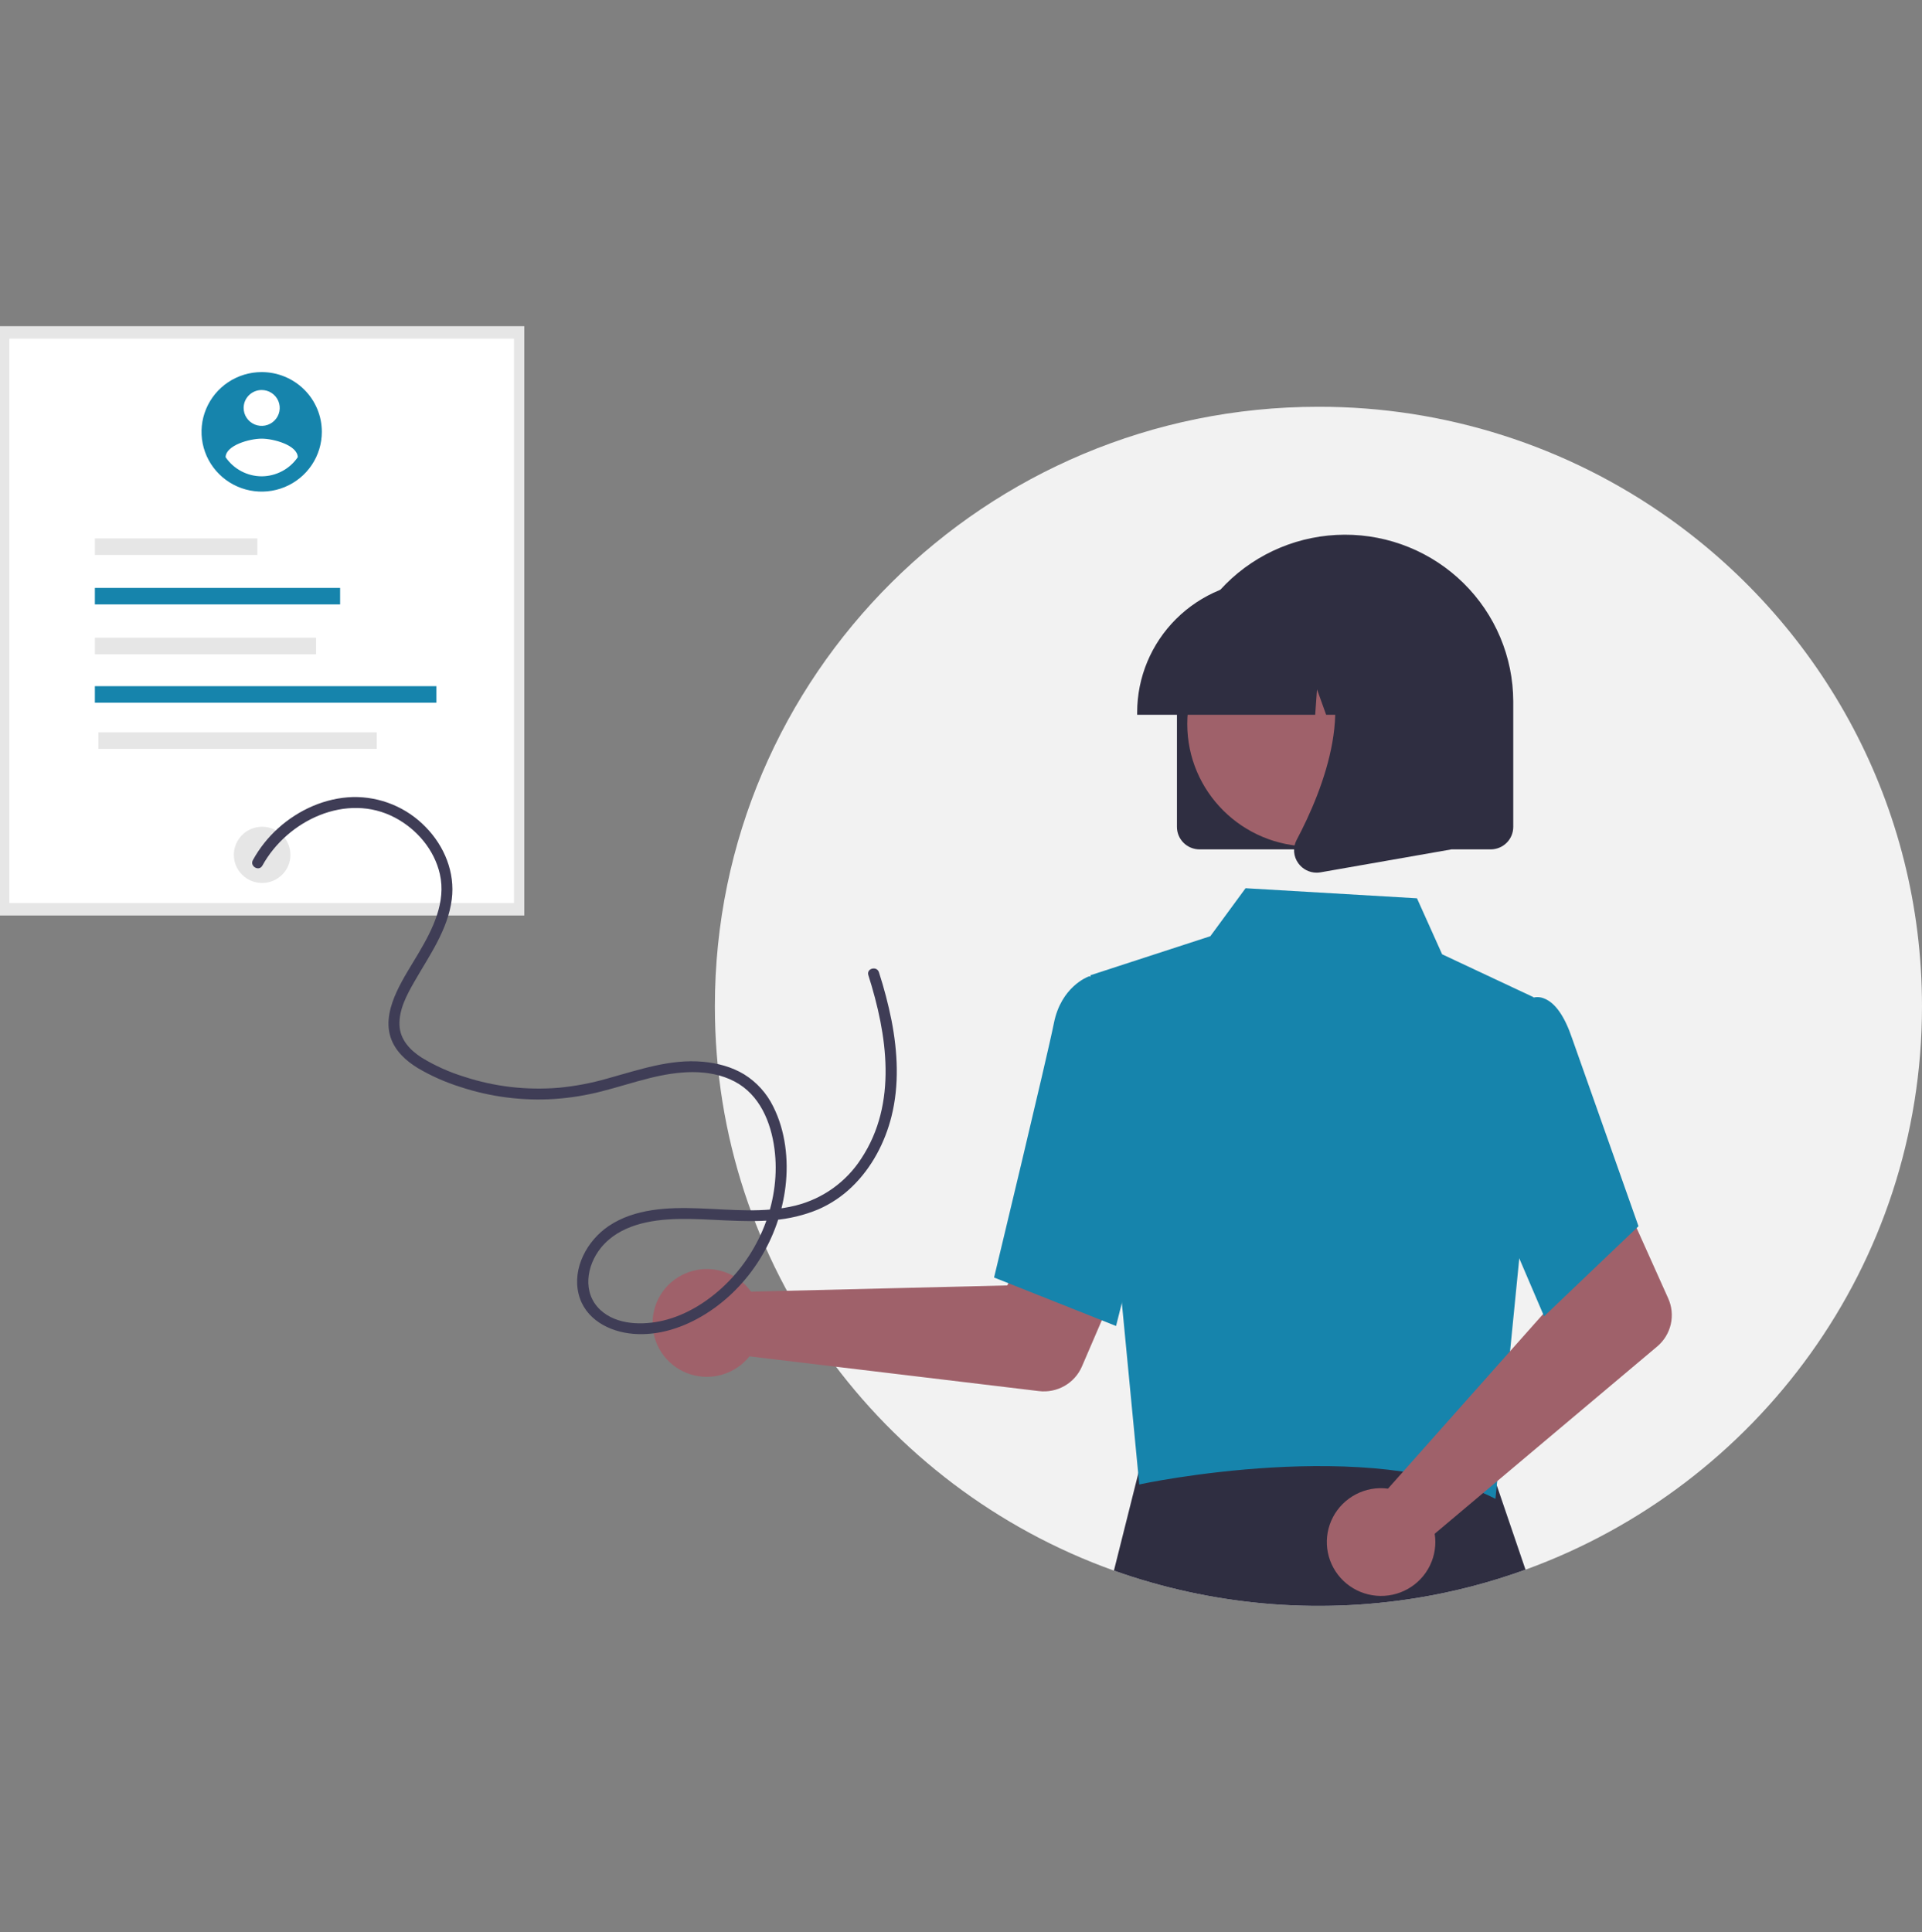 <svg width="381" height="383" viewBox="0 0 381 383" fill="none" xmlns="http://www.w3.org/2000/svg">
<rect x="0" y="0" width="381" height="383" fill="#808080" stroke="none"/>
<g clip-path="url(#clip0_1454_52)">
<path d="M381 199.487C381 250.799 348.261 294.518 302.404 311.154C295.428 313.69 288.228 315.567 280.897 316.762C260.731 320.047 240.055 318.182 220.814 311.341C174.667 294.842 141.689 250.975 141.711 199.462C141.711 133.848 195.279 80.635 261.355 80.635C286.328 80.599 310.68 88.36 330.971 102.821C361.262 124.38 381 159.643 381 199.487Z" fill="#F2F2F2"/>
<path d="M302.404 311.155C295.428 313.69 288.228 315.568 280.897 316.762C260.731 320.048 240.055 318.183 220.814 311.342L226.339 289.318L226.673 287.996L237.948 288.039L294.595 288.241L295.32 290.369L302.404 311.155Z" fill="#2F2E41"/>
<path d="M103.928 64.661H0V181.48H103.928V64.661Z" fill="#E6E6E6"/>
<path d="M101.893 67.132H1.853V179.009H101.893V67.132Z" fill="white"/>
<path d="M51.964 175.031C55.061 175.031 57.572 172.537 57.572 169.461C57.572 166.384 55.061 163.89 51.964 163.89C48.867 163.89 46.356 166.384 46.356 169.461C46.356 172.537 48.867 175.031 51.964 175.031Z" fill="#E6E6E6"/>
<path d="M51.017 106.734H18.808V110.007H51.017V106.734Z" fill="#E6E6E6"/>
<path d="M67.42 116.542H18.808V119.815H67.42V116.542Z" fill="#1684AC"/>
<path d="M62.648 126.412H18.808V129.685H62.648V126.412Z" fill="#E6E6E6"/>
<path d="M86.506 136.021H18.808V139.294H86.506V136.021Z" fill="#1684AC"/>
<path d="M74.684 145.172H19.512V148.446H74.684V145.172Z" fill="#E6E6E6"/>
<path d="M147.782 254.749C148.178 255.152 148.54 255.586 148.867 256.046L199.665 254.811L205.591 244.053L223.102 250.816L214.474 270.873C213.776 272.493 212.569 273.845 211.033 274.725C209.497 275.606 207.714 275.968 205.953 275.757L148.56 268.869C147.206 270.572 145.363 271.825 143.275 272.461C141.187 273.097 138.953 273.087 136.871 272.432C134.789 271.776 132.957 270.507 131.619 268.792C130.281 267.077 129.501 264.998 129.381 262.832C129.262 260.665 129.809 258.514 130.95 256.664C132.091 254.814 133.772 253.353 135.77 252.475C137.767 251.598 139.986 251.345 142.132 251.751C144.277 252.156 146.248 253.202 147.781 254.747L147.782 254.749Z" fill="#9F616A"/>
<path d="M216.154 193.324L239.927 185.584L246.909 176.072L280.887 178.07L285.875 189.17L303.993 197.674L301.208 249.041L296.445 297.114C271.951 284.515 226.239 294.12 225.839 294.277L216.154 193.324Z" fill="#1684AC"/>
<path d="M221.236 262.852L197.055 253.242L197.158 252.814C197.262 252.382 207.554 209.661 208.92 202.796C210.344 195.644 215.544 193.666 215.765 193.586L215.927 193.527L225.496 196.42L229.699 229.224L221.236 262.852Z" fill="#1684AC"/>
<path d="M273.446 295.001C274.013 294.988 274.58 295.019 275.142 295.094L308.768 257.251L304.857 245.623L321.755 237.465L330.694 257.387C331.416 258.996 331.593 260.794 331.199 262.512C330.804 264.23 329.86 265.775 328.506 266.914L284.401 304.036C284.737 306.18 284.408 308.375 283.458 310.328C282.508 312.282 280.982 313.901 279.082 314.972C277.183 316.043 275 316.514 272.824 316.322C270.649 316.131 268.584 315.286 266.903 313.9C265.223 312.514 264.007 310.653 263.418 308.564C262.828 306.475 262.893 304.257 263.603 302.206C264.313 300.154 265.636 298.366 267.394 297.079C269.152 295.792 271.263 295.067 273.446 295.001Z" fill="#9F616A"/>
<path d="M306.084 260.935L292.057 228.159L297.528 205.328L303.423 197.93C303.855 197.746 304.32 197.654 304.79 197.658C305.259 197.663 305.723 197.764 306.151 197.955C308.326 198.824 310.175 201.488 311.654 205.873L324.8 243.07L306.084 260.935Z" fill="#1684AC"/>
<path d="M233.308 163.927V139.217C233.294 134.868 234.141 130.56 235.803 126.537C237.465 122.514 239.908 118.856 242.993 115.771C246.078 112.686 249.744 110.235 253.783 108.557C257.822 106.88 262.153 106.009 266.531 105.995C270.908 105.98 275.245 106.823 279.295 108.473C283.345 110.124 287.027 112.551 290.133 115.616C293.238 118.68 295.706 122.322 297.394 126.334C299.083 130.346 299.959 134.649 299.974 138.997C299.974 139.07 299.974 139.143 299.974 139.217V163.927C299.972 165.106 299.5 166.237 298.661 167.071C297.821 167.905 296.683 168.374 295.496 168.375H237.786C236.599 168.374 235.461 167.905 234.621 167.071C233.782 166.237 233.31 165.106 233.308 163.927Z" fill="#2F2E41"/>
<path d="M259.791 167.799C273.288 167.799 284.23 156.93 284.23 143.523C284.23 130.115 273.288 119.246 259.791 119.246C246.294 119.246 235.353 130.115 235.353 143.523C235.353 156.93 246.294 167.799 259.791 167.799Z" fill="#9F616A"/>
<path d="M225.422 141.194C225.43 134.25 228.211 127.592 233.154 122.681C238.097 117.77 244.8 115.008 251.79 115H256.766C263.756 115.008 270.459 117.77 275.402 122.681C280.345 127.592 283.125 134.25 283.133 141.194V141.688H272.619L269.033 131.712L268.316 141.688H262.882L261.073 136.655L260.711 141.688H225.422V141.194Z" fill="#2F2E41"/>
<path d="M257.386 171.154C256.893 170.49 256.598 169.701 256.536 168.878C256.474 168.055 256.647 167.231 257.036 166.501C262.308 156.54 269.689 138.133 259.892 126.782L259.189 125.967H287.634V168.39L261.794 172.919C261.533 172.965 261.267 172.989 261.002 172.989C260.296 172.989 259.601 172.823 258.973 172.504C258.345 172.185 257.802 171.723 257.388 171.155L257.386 171.154Z" fill="#2F2E41"/>
<path d="M51.874 73.759C49.515 73.759 47.21 74.454 45.248 75.755C43.287 77.057 41.759 78.907 40.856 81.072C39.953 83.236 39.717 85.618 40.177 87.916C40.637 90.214 41.773 92.325 43.441 93.982C45.108 95.638 47.233 96.767 49.546 97.224C51.859 97.681 54.257 97.447 56.436 96.55C58.615 95.654 60.478 94.135 61.788 92.188C63.098 90.239 63.798 87.949 63.798 85.606V85.606C63.798 84.05 63.49 82.509 62.89 81.072C62.291 79.635 61.413 78.329 60.305 77.229C59.198 76.129 57.883 75.256 56.437 74.661C54.99 74.066 53.439 73.759 51.873 73.759H51.874ZM51.874 77.313C52.581 77.313 53.273 77.521 53.861 77.912C54.449 78.302 54.908 78.857 55.179 79.507C55.449 80.156 55.52 80.87 55.382 81.56C55.244 82.249 54.904 82.882 54.403 83.379C53.903 83.876 53.266 84.215 52.572 84.352C51.878 84.489 51.158 84.418 50.505 84.15C49.851 83.88 49.293 83.425 48.9 82.841C48.506 82.256 48.297 81.569 48.297 80.866C48.297 79.924 48.673 79.02 49.344 78.354C50.015 77.687 50.925 77.313 51.874 77.313ZM51.874 94.421C50.461 94.415 49.07 94.066 47.823 93.405C46.577 92.744 45.511 91.791 44.719 90.628C44.776 88.259 49.489 86.955 51.874 86.955C54.259 86.955 58.971 88.259 59.029 90.628C58.236 91.79 57.17 92.743 55.923 93.403C54.677 94.064 53.287 94.414 51.874 94.421Z" fill="#1684AC"/>
<path d="M52.012 171.596C56.925 162.653 68.694 156.989 78.321 162.094C82.654 164.392 86.099 168.456 87.192 173.259C88.461 178.839 85.787 184.16 83.027 188.847C81.529 191.392 79.887 193.884 78.647 196.568C77.364 199.348 76.446 202.56 77.413 205.584C78.283 208.307 80.465 210.289 82.854 211.745C85.491 213.291 88.296 214.535 91.215 215.454C97.224 217.44 103.562 218.254 109.881 217.853C113.022 217.641 116.136 217.141 119.184 216.359C122.427 215.538 125.609 214.497 128.856 213.694C134.279 212.356 140.462 211.691 145.603 214.379C150.599 216.99 152.834 222.453 153.526 227.767C154.803 237.58 150.886 247.763 143.814 254.635C140.421 257.932 136.152 260.656 131.502 261.77C127.444 262.742 122.234 262.68 119.005 259.667C115.402 256.304 116.25 250.912 119.112 247.364C122.764 242.837 128.953 241.75 134.475 241.64C140.756 241.514 147.032 242.444 153.31 241.866C156.375 241.629 159.382 240.908 162.218 239.732C164.711 238.642 166.985 237.113 168.931 235.219C172.806 231.478 175.42 226.495 176.72 221.314C178.285 215.083 177.944 208.535 176.729 202.277C176.082 199.049 175.248 195.862 174.232 192.73C173.812 191.408 171.711 191.973 172.134 193.304C175.876 205.09 177.962 218.718 170.733 229.661C167.741 234.301 163.081 237.634 157.701 238.979C151.445 240.524 144.879 239.76 138.519 239.531C132.47 239.312 125.829 239.548 120.645 243.047C116.391 245.917 113.417 251.377 114.702 256.53C115.942 261.501 120.75 264.022 125.559 264.41C130.605 264.818 135.57 263.136 139.808 260.505C148.623 255.034 154.484 245.41 155.71 235.207C156.349 229.891 155.699 224.164 153.272 219.339C151.993 216.727 150.003 214.523 147.526 212.978C145.057 211.475 142.206 210.734 139.341 210.473C132.834 209.877 126.582 212.097 120.409 213.794C117.256 214.703 114.024 215.316 110.755 215.625C107.583 215.886 104.392 215.835 101.23 215.471C98.092 215.103 95 214.421 92 213.436C89.061 212.533 86.246 211.269 83.622 209.673C81.307 208.203 79.305 206.097 79.191 203.227C79.068 200.115 80.647 197.203 82.15 194.58C85.118 189.397 88.785 184.327 89.559 178.259C90.237 172.952 88.087 167.72 84.374 163.935C82.513 162.013 80.273 160.494 77.794 159.473C75.315 158.451 72.65 157.949 69.967 157.998C64.459 158.154 59.184 160.534 55.133 164.188C53.123 166.002 51.432 168.136 50.13 170.502C49.459 171.723 51.336 172.815 52.008 171.593L52.012 171.596Z" fill="#3F3D56"/>
</g>
<defs>
<clipPath id="clip0_1454_52">
<rect width="381" height="383" fill="white"/>
</clipPath>
</defs>
</svg>

